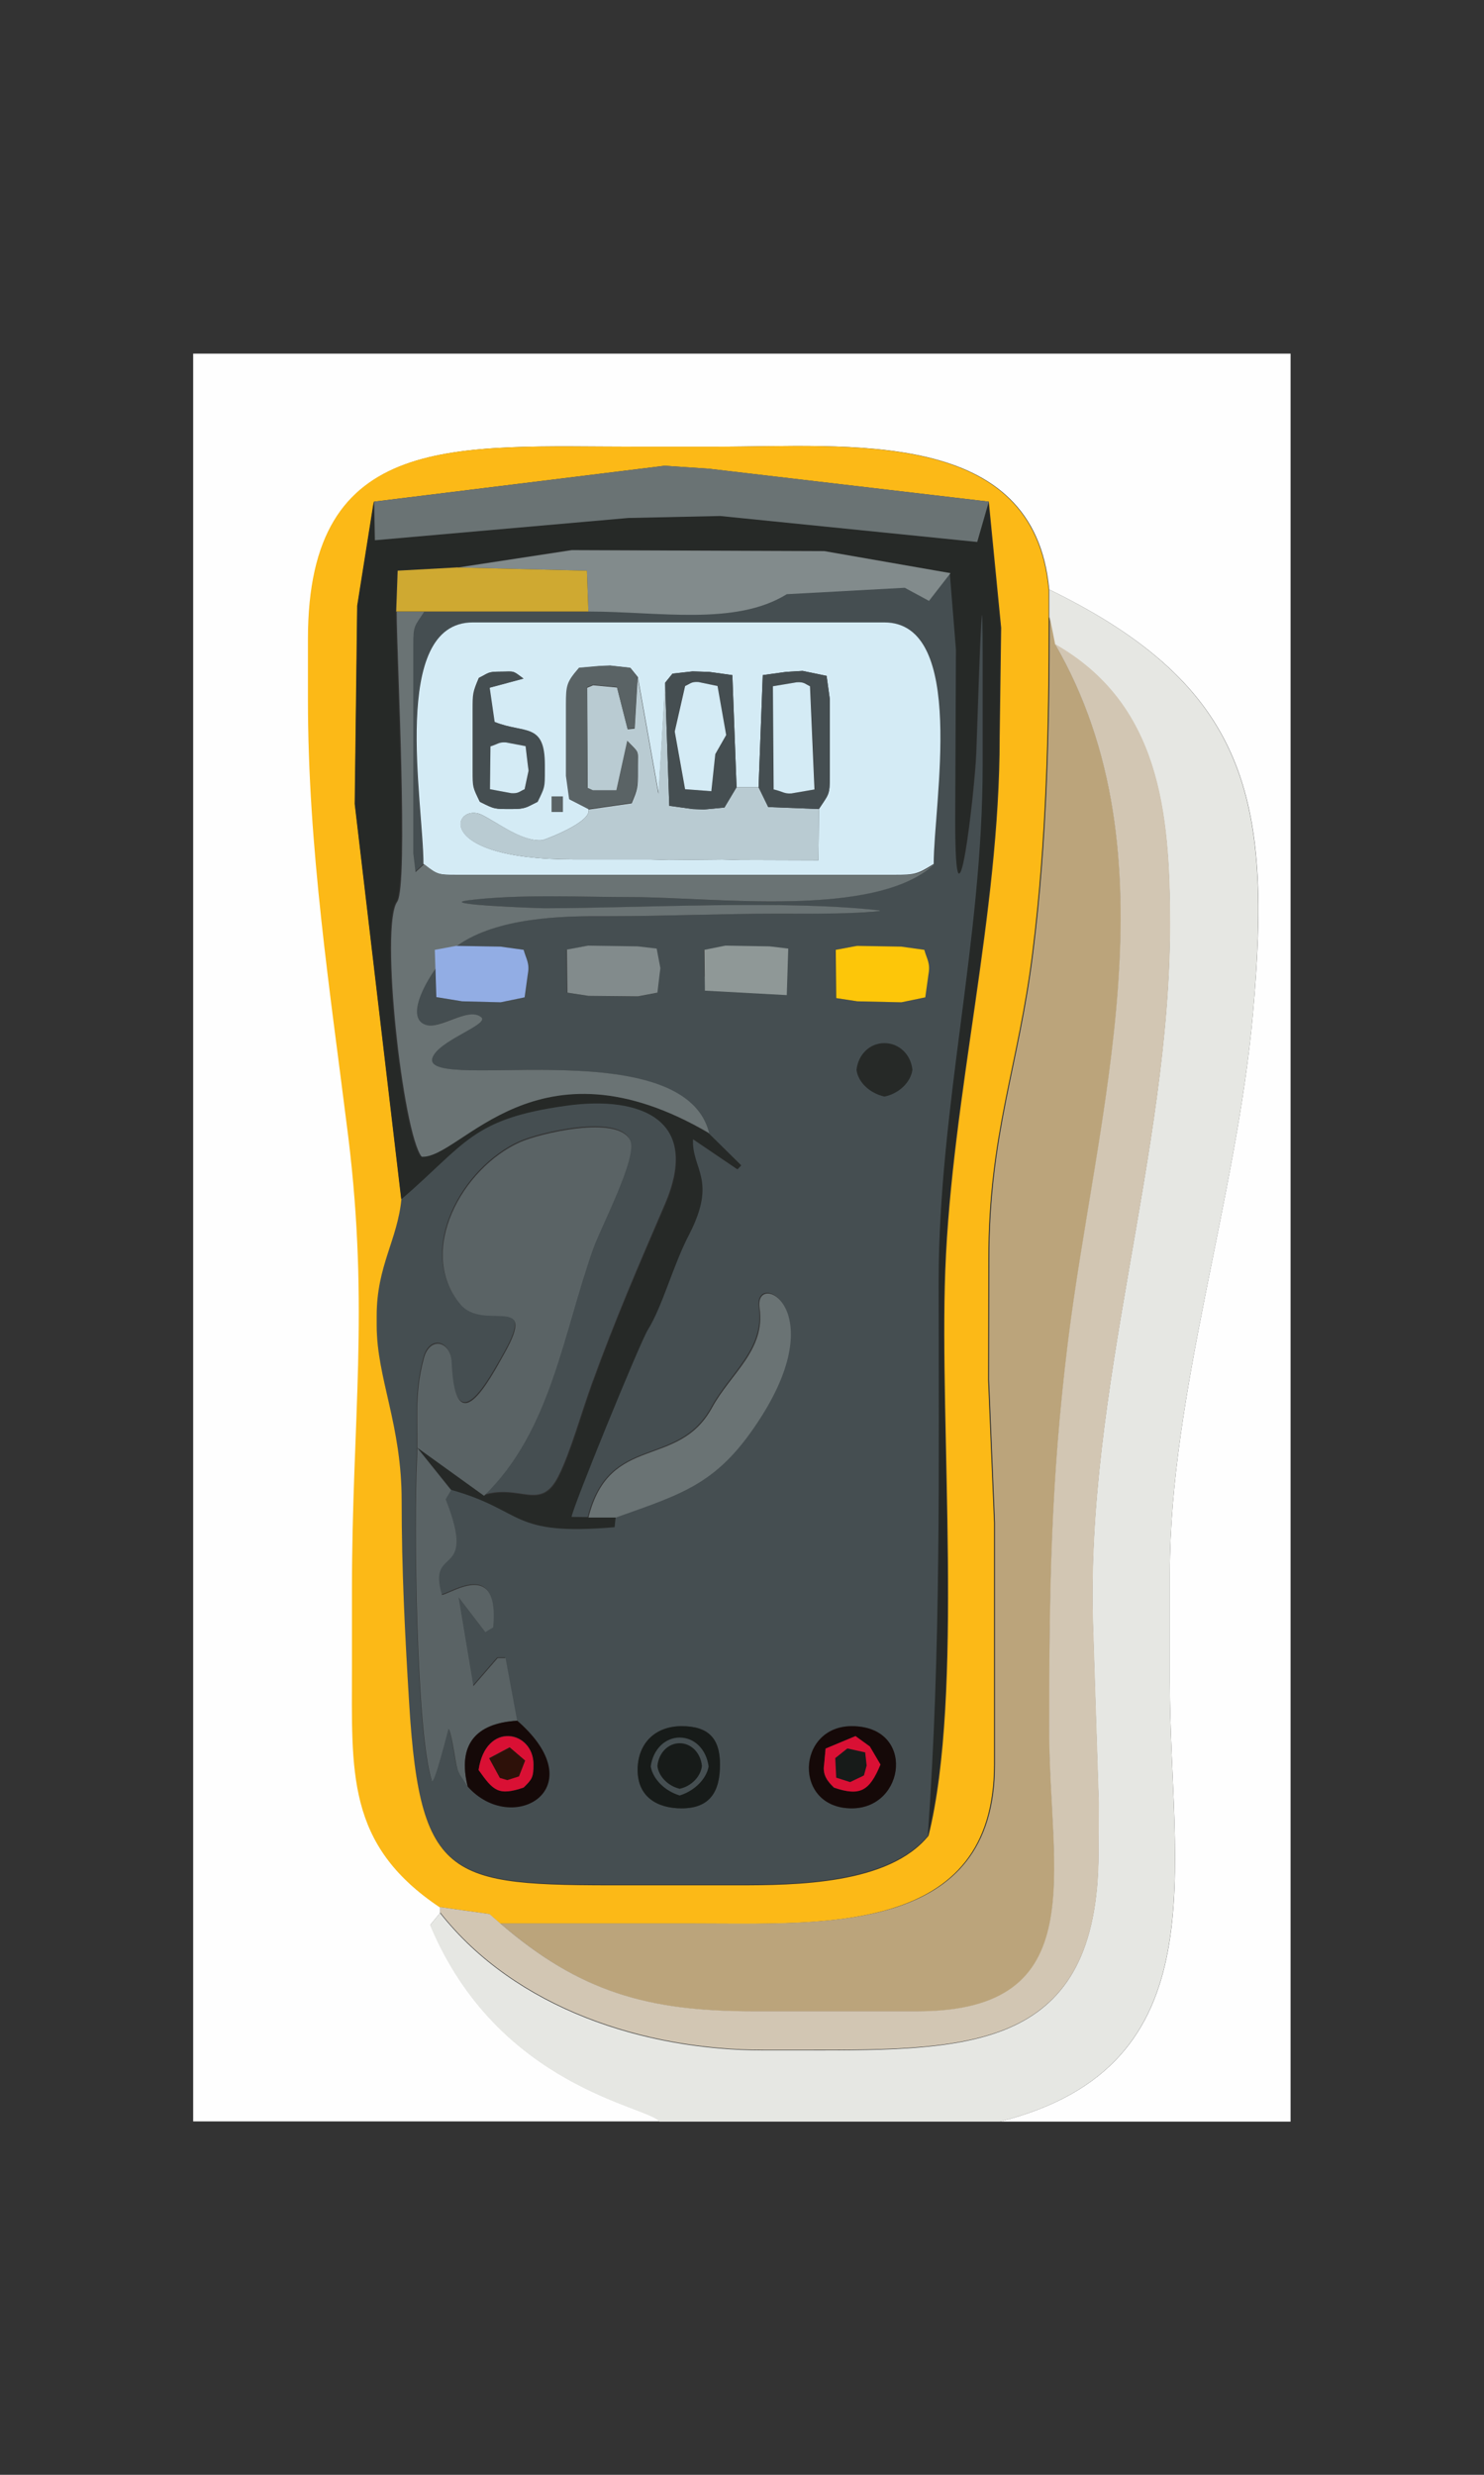 <?xml version="1.0" encoding="UTF-8"?>
<!DOCTYPE svg PUBLIC "-//W3C//DTD SVG 1.1//EN" "http://www.w3.org/Graphics/SVG/1.1/DTD/svg11.dtd">
<!-- Creator: CorelDRAW -->
<svg xmlns="http://www.w3.org/2000/svg" xml:space="preserve" width="6in" height="10in" style="shape-rendering:geometricPrecision; text-rendering:geometricPrecision; image-rendering:optimizeQuality; fill-rule:evenodd; clip-rule:evenodd"
viewBox="0 0 6 10"
 xmlns:xlink="http://www.w3.org/1999/xlink">
 <rect x="0" y="0" width="6" height="10" fill="#333333" stroke="none"/>
 <defs>
  <style type="text/css">
   <![CDATA[
    .fil16 {fill:#150908}
    .fil13 {fill:#171B19}
    .fil7 {fill:#262927}
    .fil19 {fill:#2E1109}
    .fil1 {fill:#454E51}
    .fil8 {fill:#5A6365}
    .fil9 {fill:#6A7374}
    .fil11 {fill:#828B8C}
    .fil17 {fill:#8F9897}
    .fil15 {fill:#92ADE4}
    .fil10 {fill:#B9CBD2}
    .fil4 {fill:#BBA47B}
    .fil12 {fill:#CFA931}
    .fil5 {fill:#D2C6B3}
    .fil6 {fill:#D4EBF5}
    .fil18 {fill:#D91034}
    .fil3 {fill:#E6E7E3}
    .fil2 {fill:#FCB917}
    .fil14 {fill:#FDC609}
    .fil0 {fill:#FEFEFE}
   ]]>
  </style>
 </defs>
 <g id="Layer_x0020_1">
  <g id="_75420272">
   <path id="_35058240" class="fil0" d="M0.781 8.572l1.886 0c-0.042,-0.062 -0.652,-0.136 -0.927,-0.794l0.04 -0.049 0 -0.022c-0.38,-0.254 -0.355,-0.546 -0.355,-0.976l0 -0.311c0,-0.673 0.072,-1.129 -0.015,-1.827 -0.073,-0.595 -0.163,-1.164 -0.163,-1.767l0 -0.244c0,-0.845 0.597,-0.777 1.331,-0.777l0.316 0c0.541,0 1.288,-0.08 1.348,0.577 0.807,0.393 0.901,0.851 0.824,1.712 -0.066,0.745 -0.336,1.539 -0.336,2.26l0 0.444c0,0.753 0.208,1.55 -0.688,1.775l1.176 0 0 -7.144 -4.437 0 0 7.144z"/>
   <path id="_73154448" class="fil1" d="M2.578 7.152c0,-0.107 0.069,-0.177 0.178,-0.177 0.107,0 0.155,0.048 0.155,0.155 0,0.107 -0.038,0.177 -0.155,0.177 -0.101,0 -0.178,-0.048 -0.178,-0.155zm0.865 -0.177c0.258,0 0.218,0.332 0,0.332 -0.238,0 -0.224,-0.332 0,-0.332zm-0.065 -3.137l0.086 -0.016 0.178 0.003 0.094 0.013c0.011,0.039 0.025,0.055 0.017,0.098l-0.013 0.094 -0.097 0.02 -0.178 -0.004 -0.085 -0.013 -0.002 -0.195zm-0.801 -0.013l0.076 0.009 0.015 0.079 -0.003 0.023 -0.009 0.076 -0.079 0.015 -0.2 -0.003 -0.085 -0.013 -0.002 -0.173 0.086 -0.016 0.2 0.003zm-0.461 0.013c0.011,0.039 0.025,0.055 0.017,0.098l-0.013 0.094 -0.097 0.02 -0.156 -0.004 -0.104 -0.017 -0.006 -0.191 0.087 -0.016 0.178 0.003 0.094 0.013zm0.73 0.001l0.085 -0.016 0.178 0.003 0.076 0.009 -0.023 0.145 -0.314 -0.034 -0.002 -0.106zm-0.469 -1.367l-0.666 0c-0.04,0.062 -0.044,0.055 -0.044,0.133l0 0.843 0.009 0.076 0.035 -0.032c0,-0.246 -0.137,-0.976 0.2,-0.976l0.022 0 1.597 0 0.044 0c0.336,0 0.2,0.734 0.2,0.976 -0.24,0.221 -0.894,0.133 -1.22,0.133 -0.21,0 -0.461,-0.013 -0.666,0.013 -0.131,0.016 0.292,0.032 0.31,0.032 0.397,-0 0.97,-0.034 1.347,0.008 0.042,0.005 -0.079,0.01 -0.082,0.01 -0.111,0.004 -0.222,0.004 -0.333,0.004 -0.224,-9.84252e-005 -0.444,0.01 -0.668,0.01l-0.056 0c-0.187,0 -0.441,0.015 -0.587,0.139 -0.06,0.051 -0.199,0.262 -0.105,0.299 0.061,0.024 0.173,-0.072 0.227,-0.03 0.034,0.027 -0.148,0.086 -0.19,0.151 -0.114,0.174 1.005,-0.113 1.112,0.317l0.132 0.13 -0.015 0.016 -0.18 -0.122c-0.006,0.122 0.099,0.163 -0.015,0.384 -0.065,0.126 -0.107,0.291 -0.168,0.387 -0.033,0.052 -0.308,0.727 -0.308,0.756l0.067 0.001c0.086,-0.342 0.363,-0.194 0.5,-0.445 0.076,-0.139 0.216,-0.233 0.192,-0.403 -0.022,-0.152 0.291,-0.008 0.008,0.438 -0.172,0.272 -0.308,0.309 -0.589,0.409l-0.004 0.04c-0.427,0.036 -0.359,-0.066 -0.661,-0.151l-0.022 0.037c0.13,0.331 -0.077,0.18 -0.015,0.387 0.047,-0.01 0.233,-0.142 0.207,0.131l-0.032 0.019 -0.108 -0.141 0.06 0.359 0.098 -0.113 0.032 -0 0.047 0.253c0.317,0.275 -0.02,0.469 -0.2,0.266 -0.031,-0.054 -0.04,-0.048 -0.05,-0.112 -0.002,-0.012 -0.019,-0.121 -0.028,-0.122 -0,-1.1811e-005 -0.059,0.235 -0.067,0.209 -0.064,-0.196 -0.071,-1.054 -0.06,-1.292 0.007,-0.153 -0.014,-0.259 0.028,-0.415 0.024,-0.089 0.109,-0.07 0.112,0.016 0.014,0.334 0.15,0.077 0.214,-0.036 0.138,-0.247 -0.085,-0.085 -0.179,-0.198 -0.179,-0.215 0.009,-0.551 0.242,-0.655 0.078,-0.035 0.396,-0.111 0.445,-0.007 0.031,0.066 -0.117,0.345 -0.149,0.436 -0.123,0.345 -0.171,0.738 -0.442,1 0.148,-0.046 0.23,0.068 0.302,-0.075 0.049,-0.096 0.096,-0.267 0.136,-0.375 0.095,-0.262 0.186,-0.471 0.295,-0.725 0.146,-0.339 -0.094,-0.443 -0.401,-0.4 -0.381,0.054 -0.404,0.152 -0.665,0.377 -0.016,0.166 -0.1,0.271 -0.1,0.471l0 0.039c0,0.215 0.101,0.399 0.101,0.71 -0,0.28 0.013,0.534 0.03,0.813 0.046,0.755 0.174,0.74 0.946,0.74l0.377 0c0.241,0 0.617,-0.003 0.777,-0.2 0.055,-0.744 0.044,-1.496 0.044,-2.241 0,-0.711 0.178,-1.375 0.178,-2.086l0 -0.444c0,-0.499 -0.023,0.304 -0.027,0.395 -0.006,0.157 -0.084,0.827 -0.084,0.271l0.003 -0.688 -0.025 -0.31 -0.087 0.112 -0.098 -0.053 -0.477 0.026c-0.208,0.129 -0.519,0.07 -0.802,0.07z"/>
   <path id="_74018296" class="fil2" d="M3.754 7.418c-0.16,0.197 -0.536,0.2 -0.777,0.2l-0.377 0c-0.772,0 -0.9,0.015 -0.946,-0.74 -0.017,-0.279 -0.03,-0.533 -0.03,-0.813 0,-0.311 -0.101,-0.495 -0.101,-0.71l0 -0.039c0,-0.201 0.084,-0.305 0.1,-0.471l-0.188 -1.596 0.01 -0.8 0.067 -0.422 1.175 -0.145 0.179 0.012 1.132 0.133 0.05 0.51 -0.006 0.444c0,0.718 -0.193,1.443 -0.22,2.154 -0.024,0.636 0.075,1.71 -0.068,2.284zm-1.975 0.288l0.199 0.028 0.045 0.039 0.399 0 0.377 0c0.53,0 1.22,0.049 1.22,-0.643l0 -0.976 -0.024 -0.577 0.001 -0.488c0,-0.509 0.121,-0.779 0.178,-1.242 0.056,-0.448 0.066,-0.903 0.066,-1.354l0 -0.111c-0.06,-0.656 -0.807,-0.577 -1.348,-0.577l-0.316 0c-0.734,0 -1.331,-0.068 -1.331,0.777l0 0.244c0,0.604 0.089,1.173 0.163,1.767 0.086,0.698 0.015,1.154 0.015,1.827l0 0.311c0,0.43 -0.025,0.722 0.355,0.976z"/>
   <path id="_72679360" class="fil3" d="M4.242 2.493l0.022 0.111c0.424,0.24 0.466,0.677 0.466,1.132 0,0.925 -0.344,1.878 -0.311,2.84l0.023 0.71 -0.001 0.2c0,0.799 -0.516,0.799 -1.176,0.799l-0.177 0c-0.482,0 -1.003,-0.167 -1.309,-0.555l-0.04 0.049c0.275,0.658 0.885,0.732 0.927,0.794l1.376 0c0.895,-0.225 0.688,-1.022 0.688,-1.775l0 -0.444c0,-0.721 0.27,-1.514 0.336,-2.26 0.076,-0.861 -0.018,-1.319 -0.824,-1.712l0 0.111z"/>
   <path id="_61921848" class="fil4" d="M2.024 7.773c0.322,0.278 0.597,0.355 1.021,0.355l0.666 0c0.711,0 0.532,-0.56 0.532,-1.132 0,-0.563 0.006,-1.006 0.075,-1.567 0.114,-0.928 0.445,-1.969 -0.052,-2.826l-0.022 -0.111c0,0.452 -0.01,0.906 -0.066,1.354 -0.057,0.463 -0.178,0.732 -0.178,1.242l-0.001 0.488 0.024 0.577 0 0.976c0,0.693 -0.69,0.643 -1.22,0.643l-0.377 0 -0.399 0z"/>
   <path id="_73397144" class="fil5" d="M2.024 7.773l-0.045 -0.039 -0.199 -0.028 0 0.022c0.306,0.388 0.827,0.555 1.309,0.555l0.177 0c0.66,0 1.176,0.001 1.176,-0.799l0.001 -0.2 -0.023 -0.71c-0.033,-0.962 0.311,-1.915 0.311,-2.84 0,-0.455 -0.042,-0.891 -0.466,-1.132 0.497,0.857 0.166,1.898 0.052,2.826 -0.069,0.561 -0.075,1.005 -0.075,1.567 0,0.572 0.179,1.132 -0.532,1.132l-0.666 0c-0.423,0 -0.699,-0.077 -1.021,-0.355z"/>
   <path id="_74998664" class="fil6" d="M2.689 2.759l0.03 -0.037 0.081 -0.009 0.067 0.002 0.094 0.013 0.017 0.453 0.089 0 0.017 -0.453 0.094 -0.013 0.067 -0.004 0.097 0.02 0.013 0.094 0 0.311c0,0.078 -0.004,0.072 -0.044,0.133l-0.002 0.207 -0.316 -0.001 -0.073 -0.002 -0.215 0.002 -0.073 -0.002 -0.218 -0 -0.091 0c-0.591,0 -0.486,-0.238 -0.372,-0.179 0.065,0.033 0.162,0.109 0.242,0.101 0.004,-0 0.204,-0.073 0.186,-0.126l-0.076 -0.039 -0.013 -0.094 0 -0.288c0,-0.079 0.003,-0.091 0.053,-0.149l0.08 -0.007 0.045 -0.002 0.081 0.009 0.03 0.037 0.084 0.47 0.027 -0.448zm-0.711 0.02l0.02 0.138c0.121,0.049 0.203,0.001 0.203,0.174l0 0.022c0,0.07 0.001,0.067 -0.029,0.127 -0.046,0.023 -0.048,0.029 -0.105,0.029 -0.07,0 -0.067,0.001 -0.127,-0.029 -0.029,-0.06 -0.029,-0.057 -0.029,-0.127l0 -0.244c0,-0.066 0,-0.071 0.025,-0.13 0.041,-0.02 0.034,-0.025 0.086,-0.025 0.059,0 0.047,-0.007 0.093,0.028l-0.138 0.037zm-0.266 0.712c0.055,0.043 0.06,0.044 0.133,0.044l1.775 0c0.079,0 0.09,-0.003 0.155,-0.044 0,-0.242 0.136,-0.976 -0.2,-0.976l-0.044 0 -1.597 0 -0.022 0c-0.337,0 -0.2,0.73 -0.2,0.976z"/>
   <path id="_73674216" class="fil7" d="M1.624 4.845c0.261,-0.225 0.284,-0.324 0.665,-0.377 0.307,-0.043 0.547,0.061 0.401,0.4 -0.11,0.254 -0.2,0.463 -0.295,0.725 -0.039,0.108 -0.087,0.279 -0.136,0.375 -0.072,0.143 -0.155,0.029 -0.302,0.075l-0.271 -0.195 0.138 0.172c0.302,0.085 0.234,0.187 0.661,0.151l0.004 -0.04 -0.111 0 -0.067 -0.001c0,-0.029 0.276,-0.704 0.308,-0.756 0.06,-0.096 0.102,-0.261 0.168,-0.387 0.114,-0.222 0.009,-0.262 0.015,-0.384l0.18 0.122 0.015 -0.016 -0.132 -0.13c-0.701,-0.412 -1.005,0.104 -1.164,0.094 -0.076,-0.095 -0.169,-0.931 -0.099,-1.03 0.047,-0.066 -0.002,-1.009 -0.002,-1.172l0.006 -0.165 0.238 -0.013 0.465 -0.071 1.021 0.004 0.51 0.089 0.025 0.31 -0.003 0.688c0,0.556 0.078,-0.113 0.084,-0.271 0.004,-0.091 0.027,-0.894 0.027,-0.395l0 0.444c0,0.711 -0.177,1.375 -0.178,2.086 -0,0.745 0.01,1.497 -0.044,2.241 0.143,-0.574 0.044,-1.648 0.068,-2.284 0.027,-0.711 0.22,-1.435 0.22,-2.154l0.006 -0.444 -0.05 -0.51 -0.047 0.163 -1.039 -0.105 -0.372 0.008 -1.023 0.09 -0.003 -0.156 -0.067 0.422 -0.01 0.8 0.188 1.596z"/>
   <path id="_75270848" class="fil8" d="M1.891 7.219c-0.042,-0.166 0.029,-0.256 0.2,-0.266l-0.047 -0.253 -0.032 0 -0.098 0.113 -0.06 -0.359 0.108 0.141 0.032 -0.019c0.026,-0.273 -0.161,-0.141 -0.207,-0.131 -0.062,-0.207 0.145,-0.056 0.015,-0.387l0.022 -0.037 -0.138 -0.172 0.271 0.195c0.271,-0.262 0.319,-0.655 0.442,-1 0.033,-0.091 0.18,-0.37 0.149,-0.436 -0.049,-0.104 -0.367,-0.028 -0.445,0.007 -0.233,0.104 -0.421,0.44 -0.242,0.655 0.094,0.113 0.317,-0.049 0.179,0.198 -0.063,0.113 -0.2,0.371 -0.214,0.036 -0.004,-0.086 -0.088,-0.105 -0.112,-0.016 -0.042,0.156 -0.021,0.262 -0.028,0.415 -0.012,0.238 -0.004,1.095 0.06,1.292 0.008,0.026 0.067,-0.209 0.067,-0.209 0.009,0.001 0.026,0.11 0.028,0.122 0.01,0.064 0.018,0.058 0.05,0.112z"/>
   <path id="_75012120" class="fil9" d="M2.867 4.578c-0.108,-0.43 -1.227,-0.143 -1.112,-0.317 0.042,-0.065 0.225,-0.124 0.19,-0.151 -0.055,-0.043 -0.167,0.054 -0.227,0.03 -0.095,-0.037 0.045,-0.248 0.105,-0.299 0.146,-0.124 0.4,-0.139 0.587,-0.139l0.056 0c0.224,0 0.444,-0.01 0.668,-0.01 0.111,5.51181e-005 0.222,0.001 0.333,-0.004 0.003,-0 0.123,-0.006 0.082,-0.01 -0.377,-0.042 -0.95,-0.009 -1.347,-0.008 -0.019,1.1811e-005 -0.441,-0.015 -0.31,-0.032 0.205,-0.026 0.456,-0.013 0.666,-0.013 0.326,0 0.981,0.088 1.22,-0.133 -0.065,0.041 -0.076,0.044 -0.155,0.044l-1.775 0c-0.073,0 -0.078,-0.001 -0.133,-0.044l-0.035 0.032 -0.009 -0.076 0 -0.843c0,-0.078 0.004,-0.072 0.044,-0.133l-0.111 0c0,0.163 0.049,1.107 0.002,1.172 -0.07,0.099 0.023,0.934 0.099,1.03 0.159,0.01 0.463,-0.506 1.164,-0.094z"/>
   <polygon id="_75042120" class="fil9" points="1.513,2.027 1.516,2.183 2.54,2.093 2.912,2.085 3.951,2.19 3.998,2.027 2.867,1.894 2.688,1.882 "/>
   <path id="_75038584" class="fil10" d="M2.379 3.269c0.018,0.053 -0.182,0.126 -0.186,0.126 -0.08,0.007 -0.177,-0.068 -0.242,-0.101 -0.115,-0.059 -0.22,0.179 0.372,0.179l0.091 0 0.218 0 0.073 0.002 0.215 -0.002 0.073 0.002 0.316 0.001 0.002 -0.207 -0.205 -0.008 -0.039 -0.08 -0.089 0 -0.049 0.082 -0.084 0.008 -0.045 -0.002 -0.094 -0.013 -0.017 -0.497 -0.027 0.448 -0.084 -0.47 -0.012 0.207 -0.028 0.003 -0.043 -0.169 -0.097 -0.009 -0.024 0.01 0.002 0.406 0.022 0.01 0.095 0 0.044 -0.2c0.049,0.051 0.042,0.033 0.042,0.099l0 0.022c0,0.066 -0,0.071 -0.025,0.13l-0.174 0.025z"/>
   <path id="_74181792" class="fil11" d="M1.846 2.293l0.527 0.013 0.006 0.165c0.284,0 0.594,0.059 0.802,-0.07l0.477 -0.026 0.098 0.053 0.087 -0.112 -0.51 -0.089 -1.021 -0.004 -0.465 0.071z"/>
   <path id="_74113432" class="fil9" d="M2.379 6.132l0.111 0c0.281,-0.1 0.417,-0.138 0.589,-0.409 0.282,-0.446 -0.03,-0.589 -0.008,-0.438 0.025,0.17 -0.116,0.264 -0.192,0.403 -0.137,0.251 -0.415,0.102 -0.5,0.445z"/>
   <polygon id="_73332744" class="fil12" points="1.602,2.471 1.713,2.471 2.379,2.471 2.373,2.306 1.846,2.293 1.608,2.306 "/>
   <path id="_73502992" class="fil8" d="M2.379 3.269l0.174 -0.025c0.025,-0.059 0.025,-0.064 0.025,-0.13l0 -0.022c0,-0.065 0.007,-0.048 -0.042,-0.099l-0.044 0.2 -0.095 0 -0.022 -0.01 -0.002 -0.406 0.024 -0.01 0.097 0.009 0.043 0.169 0.028 -0.003 0.012 -0.207 -0.03 -0.037 -0.081 -0.009 -0.045 0.002 -0.08 0.007c-0.05,0.058 -0.053,0.07 -0.053,0.149l0 0.288 0.013 0.094 0.076 0.039z"/>
   <path id="_74994224" class="fil13" d="M2.578 7.152c0,0.107 0.077,0.155 0.178,0.155 0.117,0 0.155,-0.071 0.155,-0.177 0,-0.107 -0.048,-0.155 -0.155,-0.155 -0.108,0 -0.178,0.071 -0.178,0.177z"/>
   <path id="_73152096" class="fil1" d="M3.126 2.773l0.096 -0.016c0.03,-0.002 0.033,0.007 0.054,0.016l0.018 0.417 -0.093 0.016c-0.03,0.002 -0.033,-0.007 -0.071,-0.016l-0.003 -0.417zm-0.059 0.408l0.039 0.08 0.205 0.008c0.04,-0.062 0.044,-0.055 0.044,-0.133l0 -0.311 -0.013 -0.094 -0.097 -0.02 -0.067 0.004 -0.094 0.013 -0.017 0.453z"/>
   <path id="_73434928" class="fil14" d="M3.381 4.033l0.085 0.013 0.178 0.004 0.097 -0.02 0.013 -0.094c0.008,-0.044 -0.006,-0.059 -0.017,-0.098l-0.094 -0.013 -0.178 -0.003 -0.086 0.016 0.002 0.195z"/>
   <path id="_74532984" class="fil1" d="M2.727 2.956l0.042 -0.184c0.02,-0.009 0.023,-0.018 0.054,-0.016l0.077 0.016 0.035 0.198 -0.044 0.077 -0.016 0.15 -0.106 -0.008 -0.042 -0.234zm-0.038 -0.197l0.017 0.497 0.094 0.013 0.045 0.002 0.084 -0.008 0.049 -0.082 -0.017 -0.453 -0.094 -0.013 -0.067 -0.002 -0.081 0.009 -0.03 0.037z"/>
   <path id="_73153928" class="fil1" d="M1.983 3.016c0.03,-0.009 0.033,-0.018 0.063,-0.016l0.079 0.015 0.009 0.076 0.003 0.023 -0.016 0.075c-0.02,0.009 -0.023,0.018 -0.054,0.016l-0.086 -0.016 0.002 -0.173zm0.134 -0.274c-0.047,-0.035 -0.034,-0.028 -0.093,-0.028 -0.051,0 -0.045,0.005 -0.086,0.025 -0.025,0.059 -0.025,0.064 -0.025,0.13l0 0.244c0,0.07 -0.001,0.067 0.029,0.127 0.06,0.029 0.057,0.029 0.127,0.029 0.057,0 0.058,-0.006 0.105,-0.029 0.029,-0.06 0.029,-0.057 0.029,-0.127l0 -0.022c0,-0.174 -0.082,-0.125 -0.203,-0.174l-0.02 -0.138 0.138 -0.037z"/>
   <path id="_73664448" class="fil15" d="M1.764 4.029l0.104 0.017 0.156 0.004 0.097 -0.02 0.013 -0.094c0.008,-0.044 -0.006,-0.059 -0.017,-0.098l-0.094 -0.013 -0.178 -0.003 -0.087 0.016 0.006 0.191z"/>
   <polygon id="_73852424" class="fil11" points="2.294,4.011 2.379,4.024 2.579,4.026 2.658,4.011 2.667,3.935 2.67,3.912 2.655,3.833 2.578,3.824 2.378,3.821 2.292,3.837 "/>
   <path id="_75221216" class="fil6" d="M3.129 3.19c0.038,0.009 0.041,0.018 0.071,0.016l0.093 -0.016 -0.018 -0.417c-0.02,-0.009 -0.023,-0.018 -0.054,-0.016l-0.096 0.016 0.003 0.417z"/>
   <path id="_73243536" class="fil6" d="M2.77 3.189l0.106 0.008 0.016 -0.15 0.044 -0.077 -0.035 -0.198 -0.077 -0.016c-0.03,-0.002 -0.033,0.007 -0.054,0.016l-0.042 0.184 0.042 0.234z"/>
   <path id="_73502896" class="fil16" d="M3.458 7.016l0.097 0.107c-0.045,0.108 -0.079,0.136 -0.183,0.101 -0.026,-0.025 -0.047,-0.051 -0.04,-0.093l0.006 -0.065 0.119 -0.05zm-0.014 -0.041c-0.224,0 -0.238,0.332 0,0.332 0.218,3.93701e-006 0.258,-0.332 0,-0.332z"/>
   <path id="_74202736" class="fil16" d="M1.935 7.152c0.029,-0.199 0.222,-0.16 0.222,-0.022 0,0.051 -0.006,0.06 -0.04,0.093 -0.102,0.035 -0.123,0.012 -0.182,-0.071zm-0.044 0.067c0.18,0.203 0.517,0.009 0.2,-0.266 -0.171,0.01 -0.241,0.1 -0.2,0.266z"/>
   <polygon id="_72022840" class="fil17" points="2.85,4.003 3.181,4.021 3.187,3.833 3.111,3.824 2.933,3.821 2.848,3.838 "/>
   <path id="_72021688" class="fil6" d="M2.121 3.189l0.016 -0.075 -0.003 -0.023 -0.009 -0.076 -0.079 -0.015c-0.03,-0.002 -0.033,0.007 -0.063,0.016l-0.002 0.173 0.086 0.016c0.03,0.002 0.033,-0.007 0.054,-0.016z"/>
   <path id="_75774232" class="fil18" d="M2.061 7.061l0.062 0.053 -0.025 0.064 -0.065 0.002 -0.011 0.004 -0.044 -0.08 0.083 -0.044zm-0.126 0.091c0.059,0.083 0.079,0.106 0.182,0.071 0.034,-0.033 0.04,-0.042 0.04,-0.093 0,-0.137 -0.193,-0.176 -0.222,0.022z"/>
   <path id="_74038112" class="fil18" d="M3.445 7.193l-0.064 -0.01 0.026 -0.097 0.09 -0.005 0.002 0.061 -0.014 0.036 -0.041 0.016zm-0.107 -0.128l-0.006 0.065c-0.007,0.042 0.014,0.068 0.04,0.093 0.104,0.036 0.143,0.016 0.188,-0.093l-0.043 -0.073 -0.058 -0.042 -0.12 0.05z"/>
   <polygon id="_74199824" class="fil19" points="1.978,7.105 2.021,7.184 2.051,7.193 2.098,7.178 2.123,7.114 2.061,7.061 "/>
   <polygon id="_74035552" class="fil13" points="3.493,7.174 3.504,7.134 3.498,7.081 3.426,7.065 3.377,7.104 3.381,7.183 3.437,7.201 "/>
   <rect id="_74038368" class="fil8" x="2.23" y="3.218" width="0.046" height="0.063"/>
   <path id="_74037984" class="fil1" d="M2.748 7.021c0.06,0 0.108,0.048 0.117,0.117 -0.009,0.051 -0.058,0.099 -0.117,0.117 -0.06,-0.018 -0.108,-0.066 -0.117,-0.117 0.009,-0.069 0.058,-0.117 0.117,-0.117zm0 0.023c0.047,0 0.085,0.039 0.09,0.092 -0.005,0.043 -0.043,0.082 -0.09,0.092 -0.047,-0.011 -0.085,-0.05 -0.09,-0.092 0.005,-0.053 0.043,-0.092 0.09,-0.092z"/>
   <path id="_74038240" class="fil7" d="M3.576 4.215c0.059,0 0.107,0.046 0.113,0.108 -0.007,0.05 -0.054,0.096 -0.113,0.108 -0.059,-0.013 -0.107,-0.058 -0.113,-0.108 0.007,-0.063 0.054,-0.108 0.113,-0.108z"/>
  </g>
 </g>
</svg>
